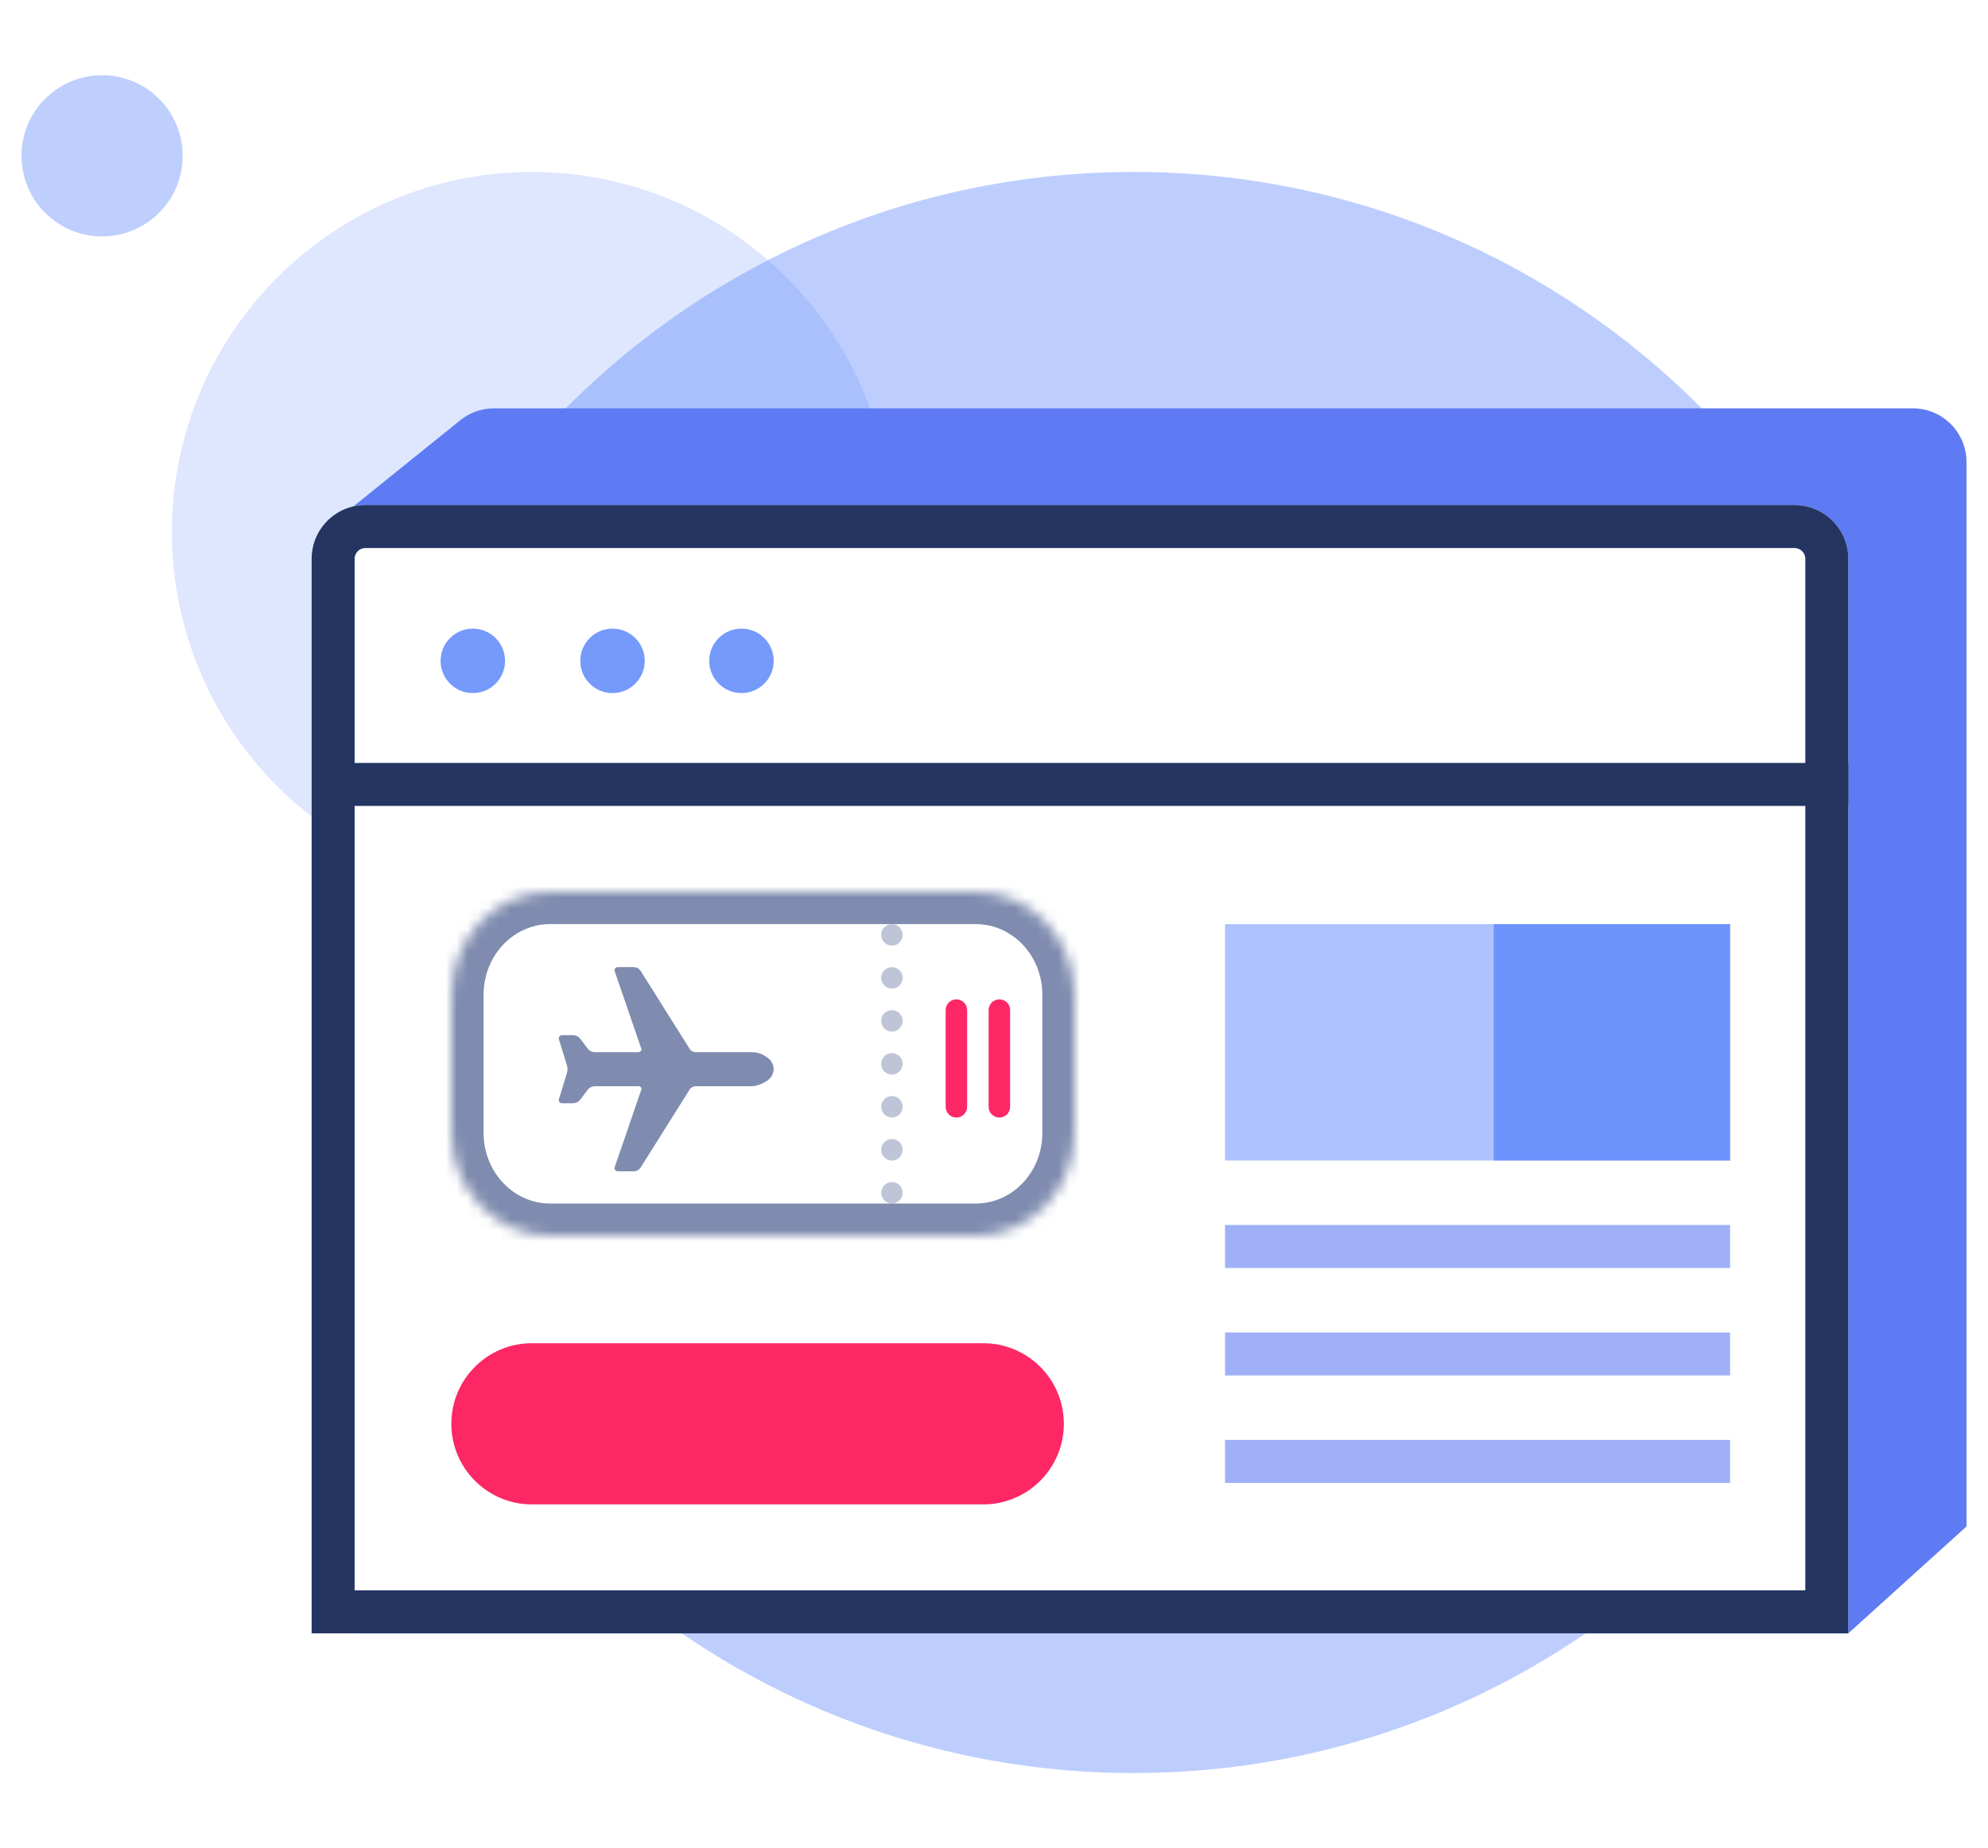 <svg width="185" height="172" viewBox="0 0 185 172" version="1.1" xmlns="http://www.w3.org/2000/svg" xmlns:xlink="http://www.w3.org/1999/xlink">
<rect x="0" y="0" width="185" height="172" fill="#333333" stroke="none"/>
<title>Slice</title>
<desc>Created using Figma</desc>
<g id="Canvas" transform="translate(-552 -1289)">
<clipPath id="clip-0" clip-rule="evenodd">
<path d="M 320 1085L 1888 1085L 1888 2108L 320 2108L 320 1085Z" fill="#FFFFFF"/>
</clipPath>
<g id="Frame" clip-path="url(#clip-0)">
<path d="M 320 1085L 1888 1085L 1888 2108L 320 2108L 320 1085Z" fill="#FFFFFF"/>
<g id="icon">
<g id="Rectangle 5 Copy 5" opacity="0.4">
<use xlink:href="#path0_fill" transform="translate(554 1296)" fill="#5D88FC"/>
</g>
<g id="mask 2">
<g id="Vector">
<use xlink:href="#path1_fill" transform="translate(583 1305)" fill="#FFFFFF"/>
</g>
</g>
<g id="Mask" opacity="0.407">
<use xlink:href="#path1_fill" transform="translate(583 1305)" fill="#5D88FC"/>
</g>
<g id="Rectangle 5 Copy 5" opacity="0.2">
<use xlink:href="#path2_fill" transform="translate(568 1305)" fill="#5D88FC"/>
</g>
<g id="Rectangle 5">
<use xlink:href="#path3_fill" transform="translate(582 1327)" fill="#5E7BF3"/>
</g>
<g id="Rectangle 5">
<g id="Vector">
<use xlink:href="#path4_fill" transform="translate(581 1336)" fill="#FFFFFF"/>
</g>
<g id="Vector">
<use xlink:href="#path5_stroke" transform="translate(583 1338)" fill="#243562"/>
</g>
</g>
<g id="Line">
<use xlink:href="#path6_stroke" transform="translate(586 1362)" fill="#243562"/>
</g>
<g id="Rectangle 6">
<mask id="mask0_outline_ins">
<use xlink:href="#path7_fill" fill="white" transform="translate(594 1372)"/>
</mask>
<g mask="url(#mask0_outline_ins)">
<use xlink:href="#path8_stroke_2x" transform="translate(594 1372)" fill="#7F8CAF"/>
</g>
</g>
<g id="Shape">
<use xlink:href="#path9_fill" transform="matrix(-1.83697e-16 1 -1 -1.83697e-16 624 1379)" fill="#7F8CAF"/>
</g>
<g id="Oval" opacity="0.5">
<use xlink:href="#path10_fill" transform="translate(634 1379)" fill="#7F8CAF"/>
</g>
<g id="Oval" opacity="0.5">
<use xlink:href="#path10_fill" transform="translate(634 1375)" fill="#7F8CAF"/>
</g>
<g id="Oval" opacity="0.5">
<use xlink:href="#path10_fill" transform="translate(634 1383)" fill="#7F8CAF"/>
</g>
<g id="Oval" opacity="0.5">
<use xlink:href="#path10_fill" transform="translate(634 1387)" fill="#7F8CAF"/>
</g>
<g id="Oval" opacity="0.5">
<use xlink:href="#path10_fill" transform="translate(634 1391)" fill="#7F8CAF"/>
</g>
<g id="Oval" opacity="0.5">
<use xlink:href="#path10_fill" transform="translate(634 1395)" fill="#7F8CAF"/>
</g>
<g id="Oval" opacity="0.5">
<use xlink:href="#path10_fill" transform="translate(634 1399)" fill="#7F8CAF"/>
</g>
<g id="Shape">
<use xlink:href="#path11_fill" transform="translate(640 1382)" fill="#FD2766"/>
</g>
<g id="Rectangle path">
<use xlink:href="#path12_fill" transform="translate(644 1382)" fill="#FD2766"/>
</g>
<g id="Oval 12" opacity="0.848">
<use xlink:href="#path13_fill" transform="translate(593 1347.5)" fill="#5D88FC"/>
</g>
<g id="Oval 12 Copy" opacity="0.848">
<use xlink:href="#path13_fill" transform="translate(606 1347.5)" fill="#5D88FC"/>
</g>
<g id="Oval 12 Copy 2" opacity="0.848">
<use xlink:href="#path13_fill" transform="translate(618 1347.5)" fill="#5D88FC"/>
</g>
<g id="Rectangle 22 Copy">
<use xlink:href="#path14_fill" transform="translate(594 1414)" fill="#FD2766"/>
</g>
<g id="Rectangle 22" opacity="0.5">
<use xlink:href="#path15_fill" transform="translate(666 1375)" fill="#5D88FC"/>
</g>
<g id="Rectangle 22" opacity="0.8">
<use xlink:href="#path16_fill" transform="translate(691 1375)" fill="#5D88FC"/>
</g>
<g id="Rectangle 22 Copy 2" opacity="0.6">
<use xlink:href="#path17_fill" transform="translate(666 1403)" fill="#5F7CF4"/>
</g>
<g id="Rectangle 22 Copy 3" opacity="0.6">
<use xlink:href="#path17_fill" transform="translate(666 1413)" fill="#5F7CF4"/>
</g>
<g id="Rectangle 22 Copy 4" opacity="0.6">
<use xlink:href="#path17_fill" transform="translate(666 1423)" fill="#5F7CF4"/>
</g>
</g>
</g>
</g>
<defs>
<path id="path0_fill" d="M 15 7.5C 15 3.358 11.642 0 7.5 0C 3.358 0 0 3.358 0 7.5C 0 11.642 3.358 15 7.5 15C 11.642 15 15 11.642 15 7.5Z"/>
<path id="path1_fill" d="M 149 74.5C 149 33.355 115.645 0 74.5 0C 33.355 0 0 33.355 0 74.5C 0 115.645 33.355 149 74.5 149C 115.645 149 149 115.645 149 74.5Z"/>
<path id="path2_fill" d="M 67 33.5C 67 14.998 52.002 0 33.5 0C 14.998 0 0 14.998 0 33.5C 0 52.002 14.998 67 33.5 67C 52.002 67 67 52.002 67 33.5Z"/>
<path id="path3_fill" fill-rule="evenodd" d="M 15.969 0L 148 0C 150.761 0 153 2.239 153 5L 153 104.052L 142 114L 3 114L 0 11.456L 12.83 1.108C 13.719 0.391 14.827 0 15.969 0Z"/>
<path id="path4_fill" d="M 5 0L 138 0C 140.761 0 143 2.239 143 5L 143 105L 0 105L 0 5C 0 2.239 2.239 0 5 0Z"/>
<path id="path5_stroke" d="M 0 101L -2 101L -2 103L 0 103L 0 101ZM 139 101L 139 103L 141 103L 141 101L 139 101ZM 0 103L 139 103L 139 99L 0 99L 0 103ZM 141 101L 141 3L 137 3L 137 101L 141 101ZM 141 3C 141 0.239 138.761 -2 136 -2L 136 2C 136.552 2 137 2.448 137 3L 141 3ZM 136 -2L 3 -2L 3 2L 136 2L 136 -2ZM 3 -2C 0.239 -2 -2 0.239 -2 3L 2 3C 2 2.448 2.448 2 3 2L 3 -2ZM -2 3L -2 101L 2 101L 2 3L -2 3Z"/>
<path id="path6_stroke" d="M 0 -2L -2 -2L -2 2L 0 2L 0 -2ZM 136 2L 138 2L 138 -2L 136 -2L 136 2ZM 0 2L 136 2L 136 -2L 0 -2L 0 2Z"/>
<path id="path7_fill" d="M 48.842 0L 9.158 0C 4.1 0 0 4.298 0 9.6L 0 22.4C 0 27.702 4.1 32 9.158 32L 48.842 32C 53.9 32 58 27.702 58 22.4L 58 9.6C 58 4.298 53.9 0 48.842 0Z"/>
<path id="path8_stroke_2x" d="M 9.158 3L 48.842 3L 48.842 -3L 9.158 -3L 9.158 3ZM 48.842 3C 52.111 3 55 5.82 55 9.6L 61 9.6C 61 2.776 55.688 -3 48.842 -3L 48.842 3ZM 55 9.6L 55 22.4L 61 22.4L 61 9.6L 55 9.6ZM 55 22.4C 55 26.18 52.111 29 48.842 29L 48.842 35C 55.688 35 61 29.224 61 22.4L 55 22.4ZM 48.842 29L 9.158 29L 9.158 35L 48.842 35L 48.842 29ZM 9.158 29C 5.889 29 3 26.18 3 22.4L -3 22.4C -3 29.224 2.312 35 9.158 35L 9.158 29ZM 3 22.4L 3 9.6L -3 9.6L -3 22.4L 3 22.4ZM 3 9.6C 3 5.82 5.889 3 9.158 3L 9.158 -3C 2.312 -3 -3 2.776 -3 9.6L 3 9.6Z"/>
<path id="path9_fill" d="M 18.614 14.796C 18.717 14.823 18.807 14.809 18.884 14.755C 18.961 14.7 19 14.618 19 14.509L 19 13.038C 19 12.766 18.884 12.548 18.652 12.384L 11.431 7.847C 11.199 7.711 11.083 7.493 11.083 7.193L 11.083 2.084C 11.083 1.812 11.032 1.553 10.929 1.308C 10.646 0.545 10.247 0.123 9.732 0.041C 9.654 0.014 9.577 0 9.5 0C 9.423 0 9.333 0.014 9.23 0.041C 9.204 0.041 9.172 0.048 9.133 0.061C 9.095 0.075 9.049 0.095 8.998 0.123C 8.818 0.177 8.65 0.3 8.496 0.49C 8.341 0.681 8.226 0.858 8.148 1.022L 8.033 1.308C 7.955 1.553 7.917 1.812 7.917 2.084L 7.917 7.193C 7.917 7.493 7.801 7.711 7.569 7.847L 0.348 12.384C 0.116 12.548 0 12.766 0 13.038L 0 14.509C 0 14.618 0.039 14.7 0.116 14.755C 0.193 14.809 0.283 14.823 0.386 14.796L 7.53 12.343C 7.633 12.289 7.724 12.296 7.801 12.364C 7.878 12.432 7.917 12.52 7.917 12.629L 7.917 16.594C 7.917 16.894 7.814 17.125 7.608 17.289L 6.642 18.024C 6.436 18.188 6.333 18.42 6.333 18.719L 6.333 19.7C 6.333 19.809 6.372 19.891 6.449 19.945C 6.526 20 6.617 20.014 6.72 19.986L 9.114 19.251C 9.371 19.169 9.629 19.169 9.886 19.251L 12.28 19.986C 12.383 20.014 12.474 20 12.551 19.945C 12.628 19.891 12.667 19.809 12.667 19.7L 12.667 18.719C 12.667 18.42 12.564 18.188 12.358 18.024L 11.392 17.289C 11.186 17.125 11.083 16.894 11.083 16.594L 11.083 12.629C 11.083 12.493 11.122 12.398 11.199 12.343C 11.276 12.289 11.367 12.289 11.47 12.343L 18.614 14.796Z"/>
<path id="path10_fill" d="M 1 2C 1.552 2 2 1.552 2 1C 2 0.448 1.552 0 1 0C 0.448 0 0 0.448 0 1C 0 1.552 0.448 2 1 2Z"/>
<path id="path11_fill" fill-rule="evenodd" d="M 1 0C 1.552 0 2 0.448 2 1L 2 10C 2 10.552 1.552 11 1 11C 0.448 11 0 10.552 0 10L 0 1C 0 0.448 0.448 0 1 0Z"/>
<path id="path12_fill" d="M 2 1C 2 0.448 1.552 0 1 0C 0.448 0 0 0.448 0 1L 0 10C 0 10.552 0.448 11 1 11C 1.552 11 2 10.552 2 10L 2 1Z"/>
<path id="path13_fill" d="M 3 6C 4.657 6 6 4.657 6 3C 6 1.343 4.657 0 3 0C 1.343 0 0 1.343 0 3C 0 4.657 1.343 6 3 6Z"/>
<path id="path14_fill" d="M 49.5 0L 7.5 0C 3.358 0 0 3.358 0 7.5C 0 11.642 3.358 15 7.5 15L 49.5 15C 53.642 15 57 11.642 57 7.5C 57 3.358 53.642 0 49.5 0Z"/>
<path id="path15_fill" d="M 47 0L 0 0L 0 22L 47 22L 47 0Z"/>
<path id="path16_fill" d="M 22 0L 0 0L 0 22L 22 22L 22 0Z"/>
<path id="path17_fill" d="M 47 0L 0 0L 0 4L 47 4L 47 0Z"/>
</defs>
</svg>
